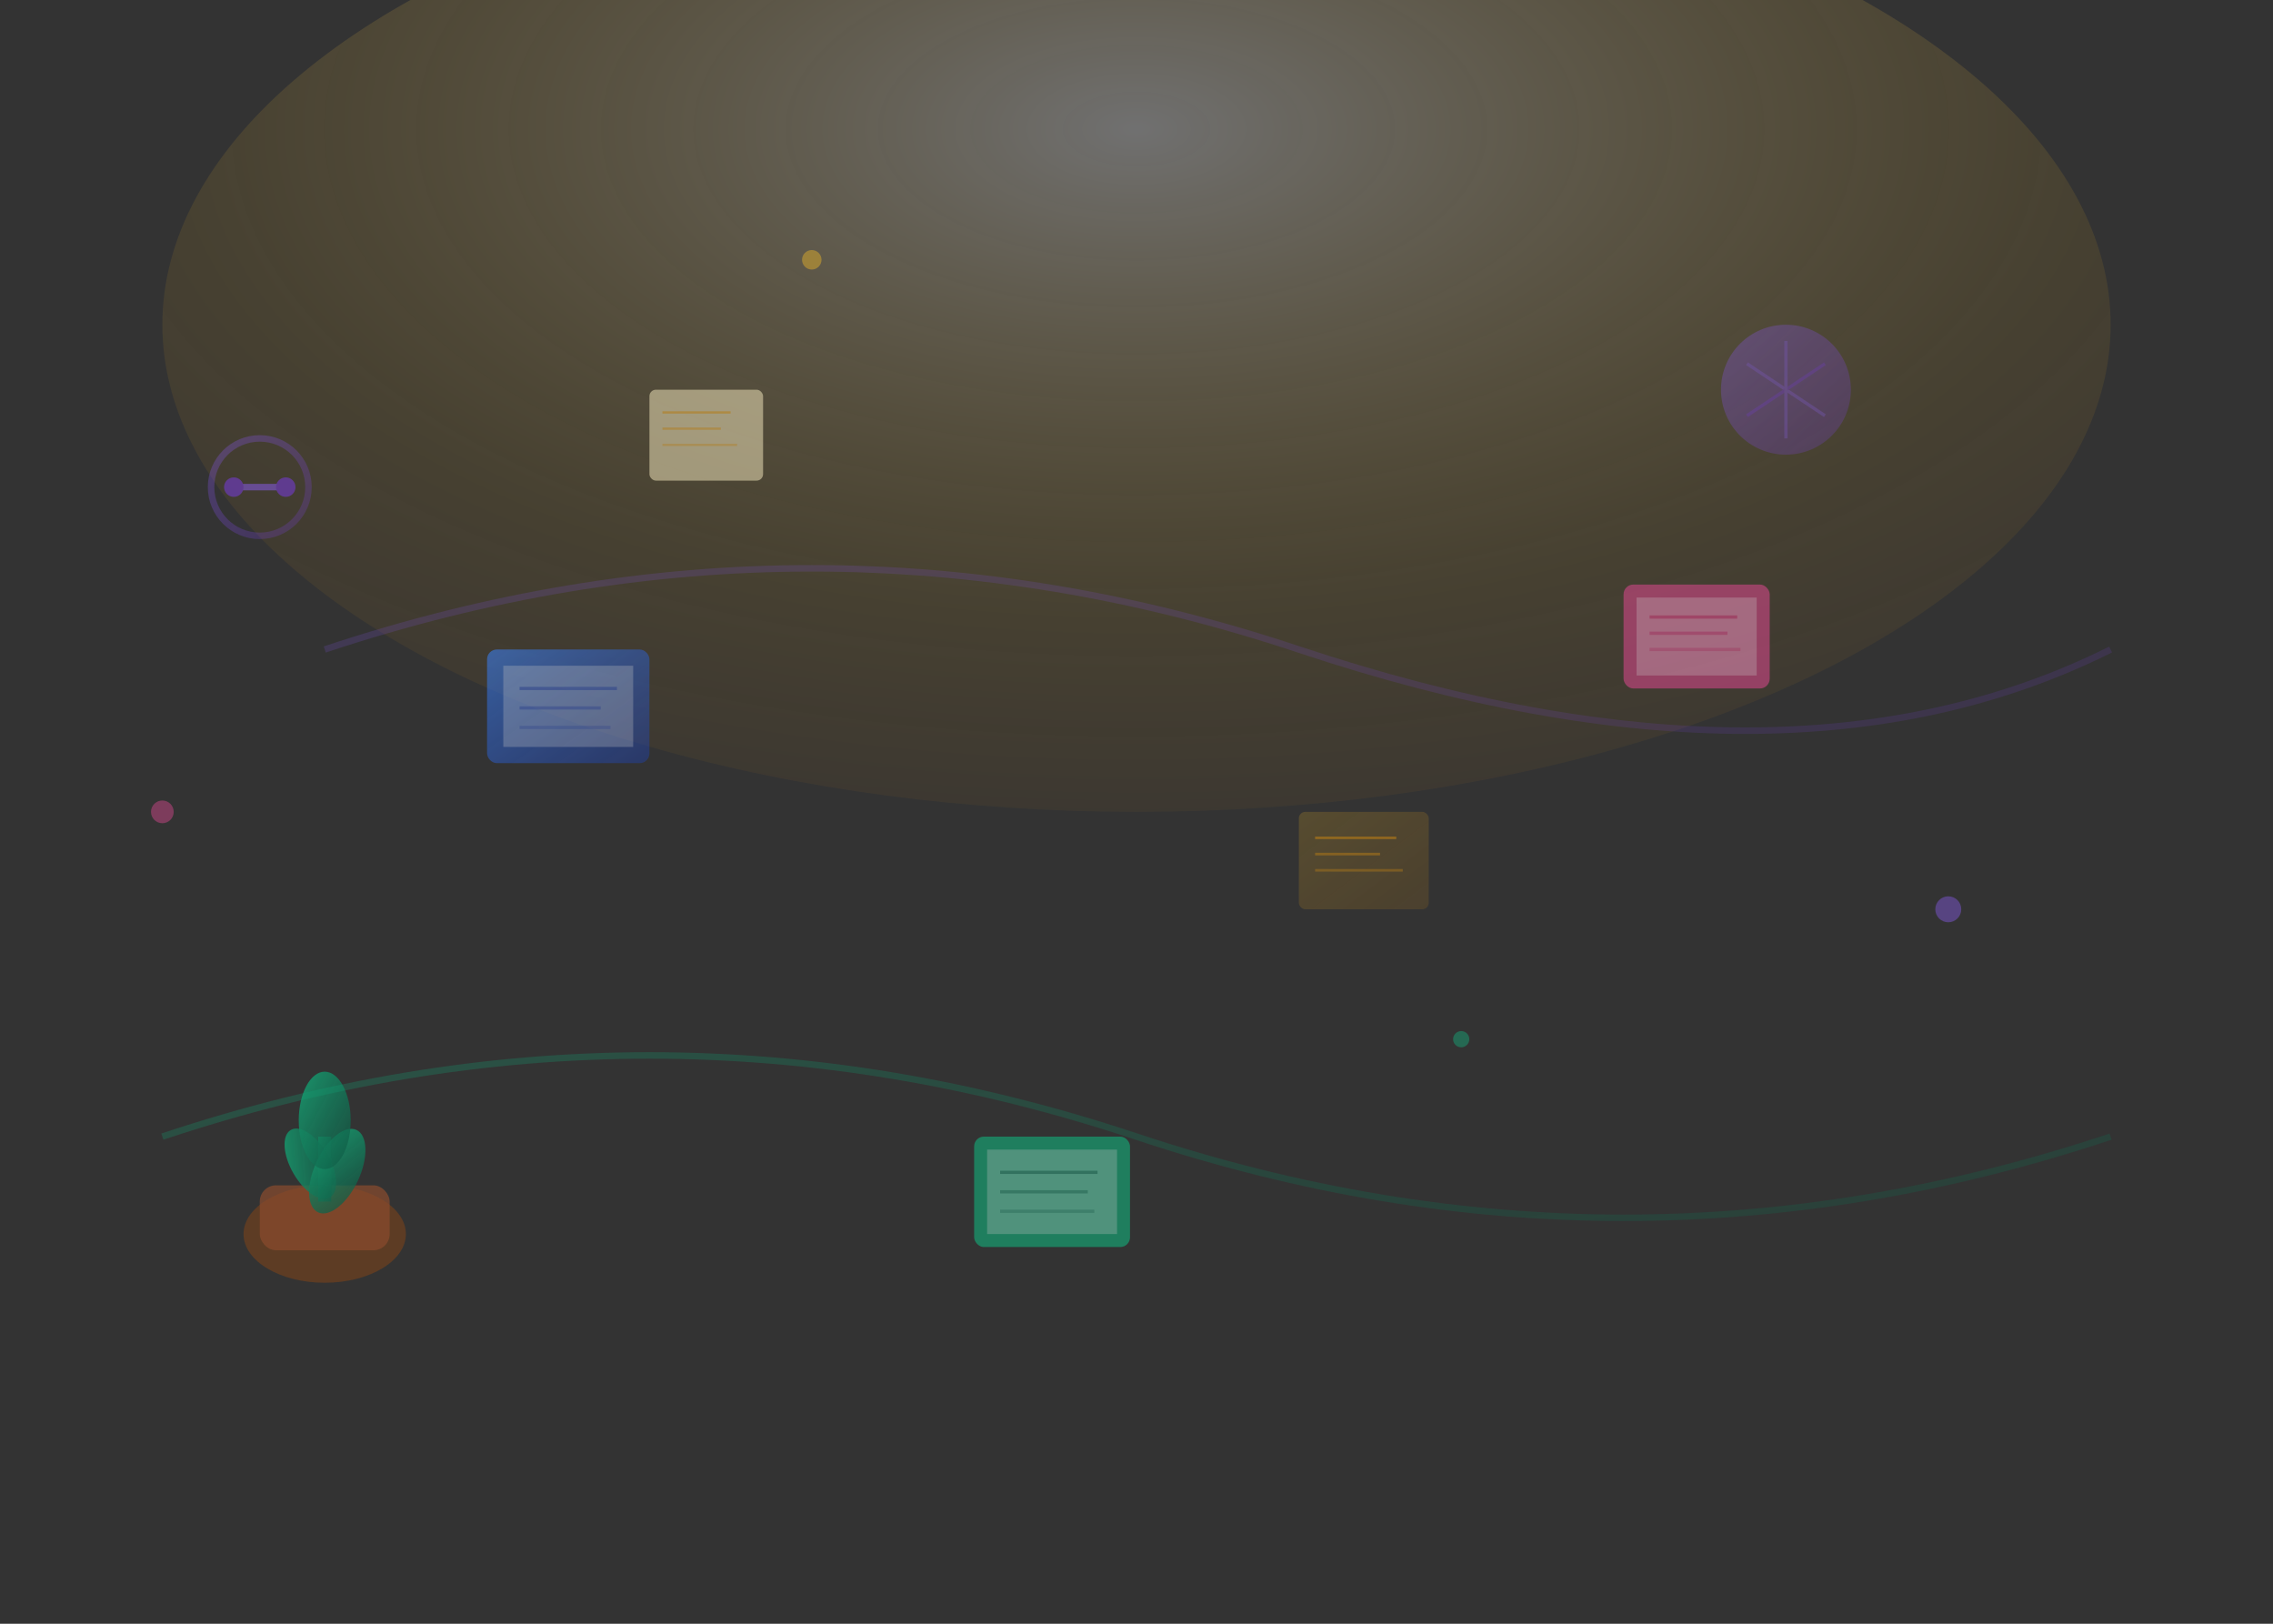 <svg width="700" height="500" viewBox="0 0 700 500" xmlns="http://www.w3.org/2000/svg">
  <rect x="0" y="0" width="700" height="500" fill="#333333" stroke="none"/>
  <defs>
    <linearGradient id="bookGradient" x1="0%" y1="0%" x2="100%" y2="100%">
      <stop offset="0%" style="stop-color:#3b82f6;stop-opacity:0.8" />
      <stop offset="100%" style="stop-color:#1e40af;stop-opacity:0.6" />
    </linearGradient>
    
    <linearGradient id="plantGradient" x1="0%" y1="0%" x2="100%" y2="100%">
      <stop offset="0%" style="stop-color:#10b981;stop-opacity:0.9" />
      <stop offset="100%" style="stop-color:#065f46;stop-opacity:0.7" />
    </linearGradient>
    
    <linearGradient id="paperGradient" x1="0%" y1="0%" x2="100%" y2="100%">
      <stop offset="0%" style="stop-color:#fbbf24;stop-opacity:0.3" />
      <stop offset="100%" style="stop-color:#f59e0b;stop-opacity:0.2" />
    </linearGradient>
    
    <linearGradient id="mindGradient" x1="0%" y1="0%" x2="100%" y2="100%">
      <stop offset="0%" style="stop-color:#8b5cf6;stop-opacity:0.6" />
      <stop offset="100%" style="stop-color:#7c3aed;stop-opacity:0.4" />
    </linearGradient>
    
    <radialGradient id="lightGradient" cx="50%" cy="30%" r="70%">
      <stop offset="0%" style="stop-color:#ffffff;stop-opacity:0.3" />
      <stop offset="70%" style="stop-color:#fbbf24;stop-opacity:0.1" />
      <stop offset="100%" style="stop-color:#f59e0b;stop-opacity:0.05" />
    </radialGradient>
  </defs>
  
  <!-- Warm ambient light -->
  <ellipse cx="350" cy="100" rx="300" ry="150" fill="url(#lightGradient)">
    <animate attributeName="opacity" values="0.4;0.7;0.4" dur="10s" repeatCount="indefinite"/>
  </ellipse>
  
  <!-- Floating books representing learning -->
  <g opacity="0.7">
    <!-- Book 1 -->
    <g transform="translate(150, 200)">
      <rect x="0" y="0" width="50" height="35" rx="3" fill="url(#bookGradient)">
        <animateTransform attributeName="transform" type="rotate" values="0;5;-5;0" dur="8s" repeatCount="indefinite"/>
        <animateTransform attributeName="transform" type="translate" values="0,0;0,-10;0,0" dur="6s" repeatCount="indefinite" additive="sum"/>
      </rect>
      <rect x="5" y="5" width="40" height="25" fill="#ffffff" opacity="0.3"/>
      <line x1="10" y1="12" x2="40" y2="12" stroke="#1e40af" stroke-width="1" opacity="0.5"/>
      <line x1="10" y1="18" x2="35" y2="18" stroke="#1e40af" stroke-width="1" opacity="0.4"/>
      <line x1="10" y1="24" x2="38" y2="24" stroke="#1e40af" stroke-width="1" opacity="0.3"/>
    </g>
    
    <!-- Book 2 -->
    <g transform="translate(500, 180)">
      <rect x="0" y="0" width="45" height="32" rx="3" fill="#ec4899" opacity="0.7">
        <animateTransform attributeName="transform" type="rotate" values="0;-3;3;0" dur="9s" repeatCount="indefinite"/>
        <animateTransform attributeName="transform" type="translate" values="0,0;0,-8;0,0" dur="7s" repeatCount="indefinite" additive="sum"/>
      </rect>
      <rect x="4" y="4" width="37" height="24" fill="#ffffff" opacity="0.3"/>
      <line x1="8" y1="10" x2="35" y2="10" stroke="#be185d" stroke-width="1" opacity="0.5"/>
      <line x1="8" y1="15" x2="32" y2="15" stroke="#be185d" stroke-width="1" opacity="0.4"/>
      <line x1="8" y1="20" x2="36" y2="20" stroke="#be185d" stroke-width="1" opacity="0.3"/>
    </g>
    
    <!-- Book 3 -->
    <g transform="translate(300, 350)">
      <rect x="0" y="0" width="48" height="34" rx="3" fill="#10b981" opacity="0.8">
        <animateTransform attributeName="transform" type="rotate" values="0;4;-4;0" dur="7s" repeatCount="indefinite"/>
        <animateTransform attributeName="transform" type="translate" values="0,0;0,-12;0,0" dur="8s" repeatCount="indefinite" additive="sum"/>
      </rect>
      <rect x="4" y="4" width="40" height="26" fill="#ffffff" opacity="0.3"/>
      <line x1="8" y1="11" x2="38" y2="11" stroke="#065f46" stroke-width="1" opacity="0.5"/>
      <line x1="8" y1="17" x2="35" y2="17" stroke="#065f46" stroke-width="1" opacity="0.4"/>
      <line x1="8" y1="23" x2="37" y2="23" stroke="#065f46" stroke-width="1" opacity="0.3"/>
    </g>
  </g>
  
  <!-- Study plant for wellness and growth -->
  <g transform="translate(100, 350)" opacity="0.8">
    <!-- Pot -->
    <ellipse cx="0" cy="30" rx="25" ry="15" fill="#8b4513" opacity="0.6"/>
    <rect x="-20" y="15" width="40" height="20" rx="5" fill="#a0522d" opacity="0.7"/>
    
    <!-- Stem -->
    <rect x="-2" y="0" width="4" height="20" fill="url(#plantGradient)">
      <animate attributeName="height" values="20;25;20" dur="6s" repeatCount="indefinite"/>
    </rect>
    
    <!-- Leaves -->
    <ellipse cx="-8" cy="5" rx="6" ry="12" fill="url(#plantGradient)" transform="rotate(-30)">
      <animateTransform attributeName="transform" type="rotate" values="-30;-25;-30" dur="4s" repeatCount="indefinite"/>
    </ellipse>
    <ellipse cx="8" cy="8" rx="7" ry="14" fill="url(#plantGradient)" transform="rotate(25)">
      <animateTransform attributeName="transform" type="rotate" values="25;30;25" dur="5s" repeatCount="indefinite"/>
    </ellipse>
    <ellipse cx="0" cy="-5" rx="8" ry="15" fill="url(#plantGradient)">
      <animate attributeName="ry" values="15;18;15" dur="7s" repeatCount="indefinite"/>
    </ellipse>
  </g>
  
  <!-- Floating paper/notes representing thoughts -->
  <g opacity="0.6">
    <!-- Note 1 -->
    <rect x="400" y="250" width="40" height="30" rx="2" fill="url(#paperGradient)">
      <animateTransform attributeName="transform" type="rotate" values="0;8;-8;0" dur="12s" repeatCount="indefinite"/>
      <animateTransform attributeName="transform" type="translate" values="0,0;15,-20;-10,-15;0,0" dur="15s" repeatCount="indefinite" additive="sum"/>
    </rect>
    <line x1="405" y1="258" x2="430" y2="258" stroke="#f59e0b" stroke-width="0.8" opacity="0.7"/>
    <line x1="405" y1="263" x2="425" y2="263" stroke="#f59e0b" stroke-width="0.8" opacity="0.6"/>
    <line x1="405" y1="268" x2="432" y2="268" stroke="#f59e0b" stroke-width="0.8" opacity="0.5"/>
    
    <!-- Note 2 -->
    <rect x="200" y="120" width="35" height="28" rx="2" fill="#fef3c7" opacity="0.8">
      <animateTransform attributeName="transform" type="rotate" values="0;-6;6;0" dur="10s" repeatCount="indefinite"/>
      <animateTransform attributeName="transform" type="translate" values="0,0;-12,-18;8,-12;0,0" dur="13s" repeatCount="indefinite" additive="sum"/>
    </rect>
    <line x1="204" y1="127" x2="225" y2="127" stroke="#f59e0b" stroke-width="0.7" opacity="0.6"/>
    <line x1="204" y1="132" x2="222" y2="132" stroke="#f59e0b" stroke-width="0.7" opacity="0.5"/>
    <line x1="204" y1="137" x2="227" y2="137" stroke="#f59e0b" stroke-width="0.7" opacity="0.4"/>
  </g>
  
  <!-- Mental wellness symbols -->
  <g opacity="0.5">
    <!-- Brain/mind symbol -->
    <g transform="translate(550, 120)">
      <circle cx="0" cy="0" r="20" fill="url(#mindGradient)">
        <animate attributeName="r" values="20;25;20" dur="8s" repeatCount="indefinite"/>
        <animate attributeName="opacity" values="0.4;0.8;0.4" dur="8s" repeatCount="indefinite"/>
      </circle>
      <!-- Neural network lines -->
      <g opacity="0.6">
        <line x1="-12" y1="-8" x2="12" y2="8" stroke="#8b5cf6" stroke-width="1">
          <animate attributeName="stroke-dasharray" values="0,24;12,12;24,0;0,24" dur="6s" repeatCount="indefinite"/>
        </line>
        <line x1="-12" y1="8" x2="12" y2="-8" stroke="#7c3aed" stroke-width="1">
          <animate attributeName="stroke-dasharray" values="24,0;12,12;0,24;24,0" dur="6s" repeatCount="indefinite"/>
        </line>
        <line x1="0" y1="-15" x2="0" y2="15" stroke="#8b5cf6" stroke-width="1">
          <animate attributeName="stroke-dasharray" values="0,30;15,15;30,0;0,30" dur="7s" repeatCount="indefinite"/>
        </line>
      </g>
    </g>
    
    <!-- Balance symbol -->
    <g transform="translate(80, 150)">
      <circle cx="0" cy="0" r="15" fill="none" stroke="url(#mindGradient)" stroke-width="2">
        <animateTransform attributeName="transform" type="rotate" values="0;360" dur="20s" repeatCount="indefinite"/>
      </circle>
      <line x1="-10" y1="0" x2="10" y2="0" stroke="#8b5cf6" stroke-width="2"/>
      <circle cx="-8" cy="0" r="3" fill="#7c3aed"/>
      <circle cx="8" cy="0" r="3" fill="#7c3aed"/>
    </g>
  </g>
  
  <!-- Positive energy particles -->
  <g opacity="0.4">
    <circle cx="250" cy="80" r="3" fill="#fbbf24">
      <animate attributeName="cy" values="80;60;80" dur="5s" repeatCount="indefinite"/>
      <animate attributeName="opacity" values="0.2;0.8;0.2" dur="5s" repeatCount="indefinite"/>
    </circle>
    
    <circle cx="450" cy="320" r="2.5" fill="#10b981">
      <animate attributeName="cy" values="320;300;320" dur="6s" repeatCount="indefinite"/>
      <animate attributeName="opacity" values="0.3;0.7;0.3" dur="6s" repeatCount="indefinite"/>
    </circle>
    
    <circle cx="600" cy="280" r="4" fill="#8b5cf6">
      <animate attributeName="cy" values="280;260;280" dur="4s" repeatCount="indefinite"/>
      <animate attributeName="opacity" values="0.25;0.75;0.25" dur="4s" repeatCount="indefinite"/>
    </circle>
    
    <circle cx="50" cy="250" r="3.5" fill="#ec4899">
      <animate attributeName="cy" values="250;230;250" dur="7s" repeatCount="indefinite"/>
      <animate attributeName="opacity" values="0.3;0.9;0.3" dur="7s" repeatCount="indefinite"/>
    </circle>
  </g>
  
  <!-- Connecting flow lines for harmony -->
  <g opacity="0.3">
    <path d="M100,200 Q250,150 400,200 Q550,250 650,200" 
          fill="none" stroke="url(#mindGradient)" stroke-width="2">
      <animate attributeName="d" 
               values="M100,200 Q250,150 400,200 Q550,250 650,200;
                       M100,210 Q250,160 400,210 Q550,260 650,210;
                       M100,200 Q250,150 400,200 Q550,250 650,200" 
               dur="12s" repeatCount="indefinite"/>
    </path>
    
    <path d="M50,350 Q200,300 350,350 Q500,400 650,350" 
          fill="none" stroke="url(#plantGradient)" stroke-width="2">
      <animate attributeName="d" 
               values="M50,350 Q200,300 350,350 Q500,400 650,350;
                       M50,340 Q200,290 350,340 Q500,390 650,340;
                       M50,350 Q200,300 350,350 Q500,400 650,350" 
               dur="14s" repeatCount="indefinite"/>
    </path>
  </g>
</svg>